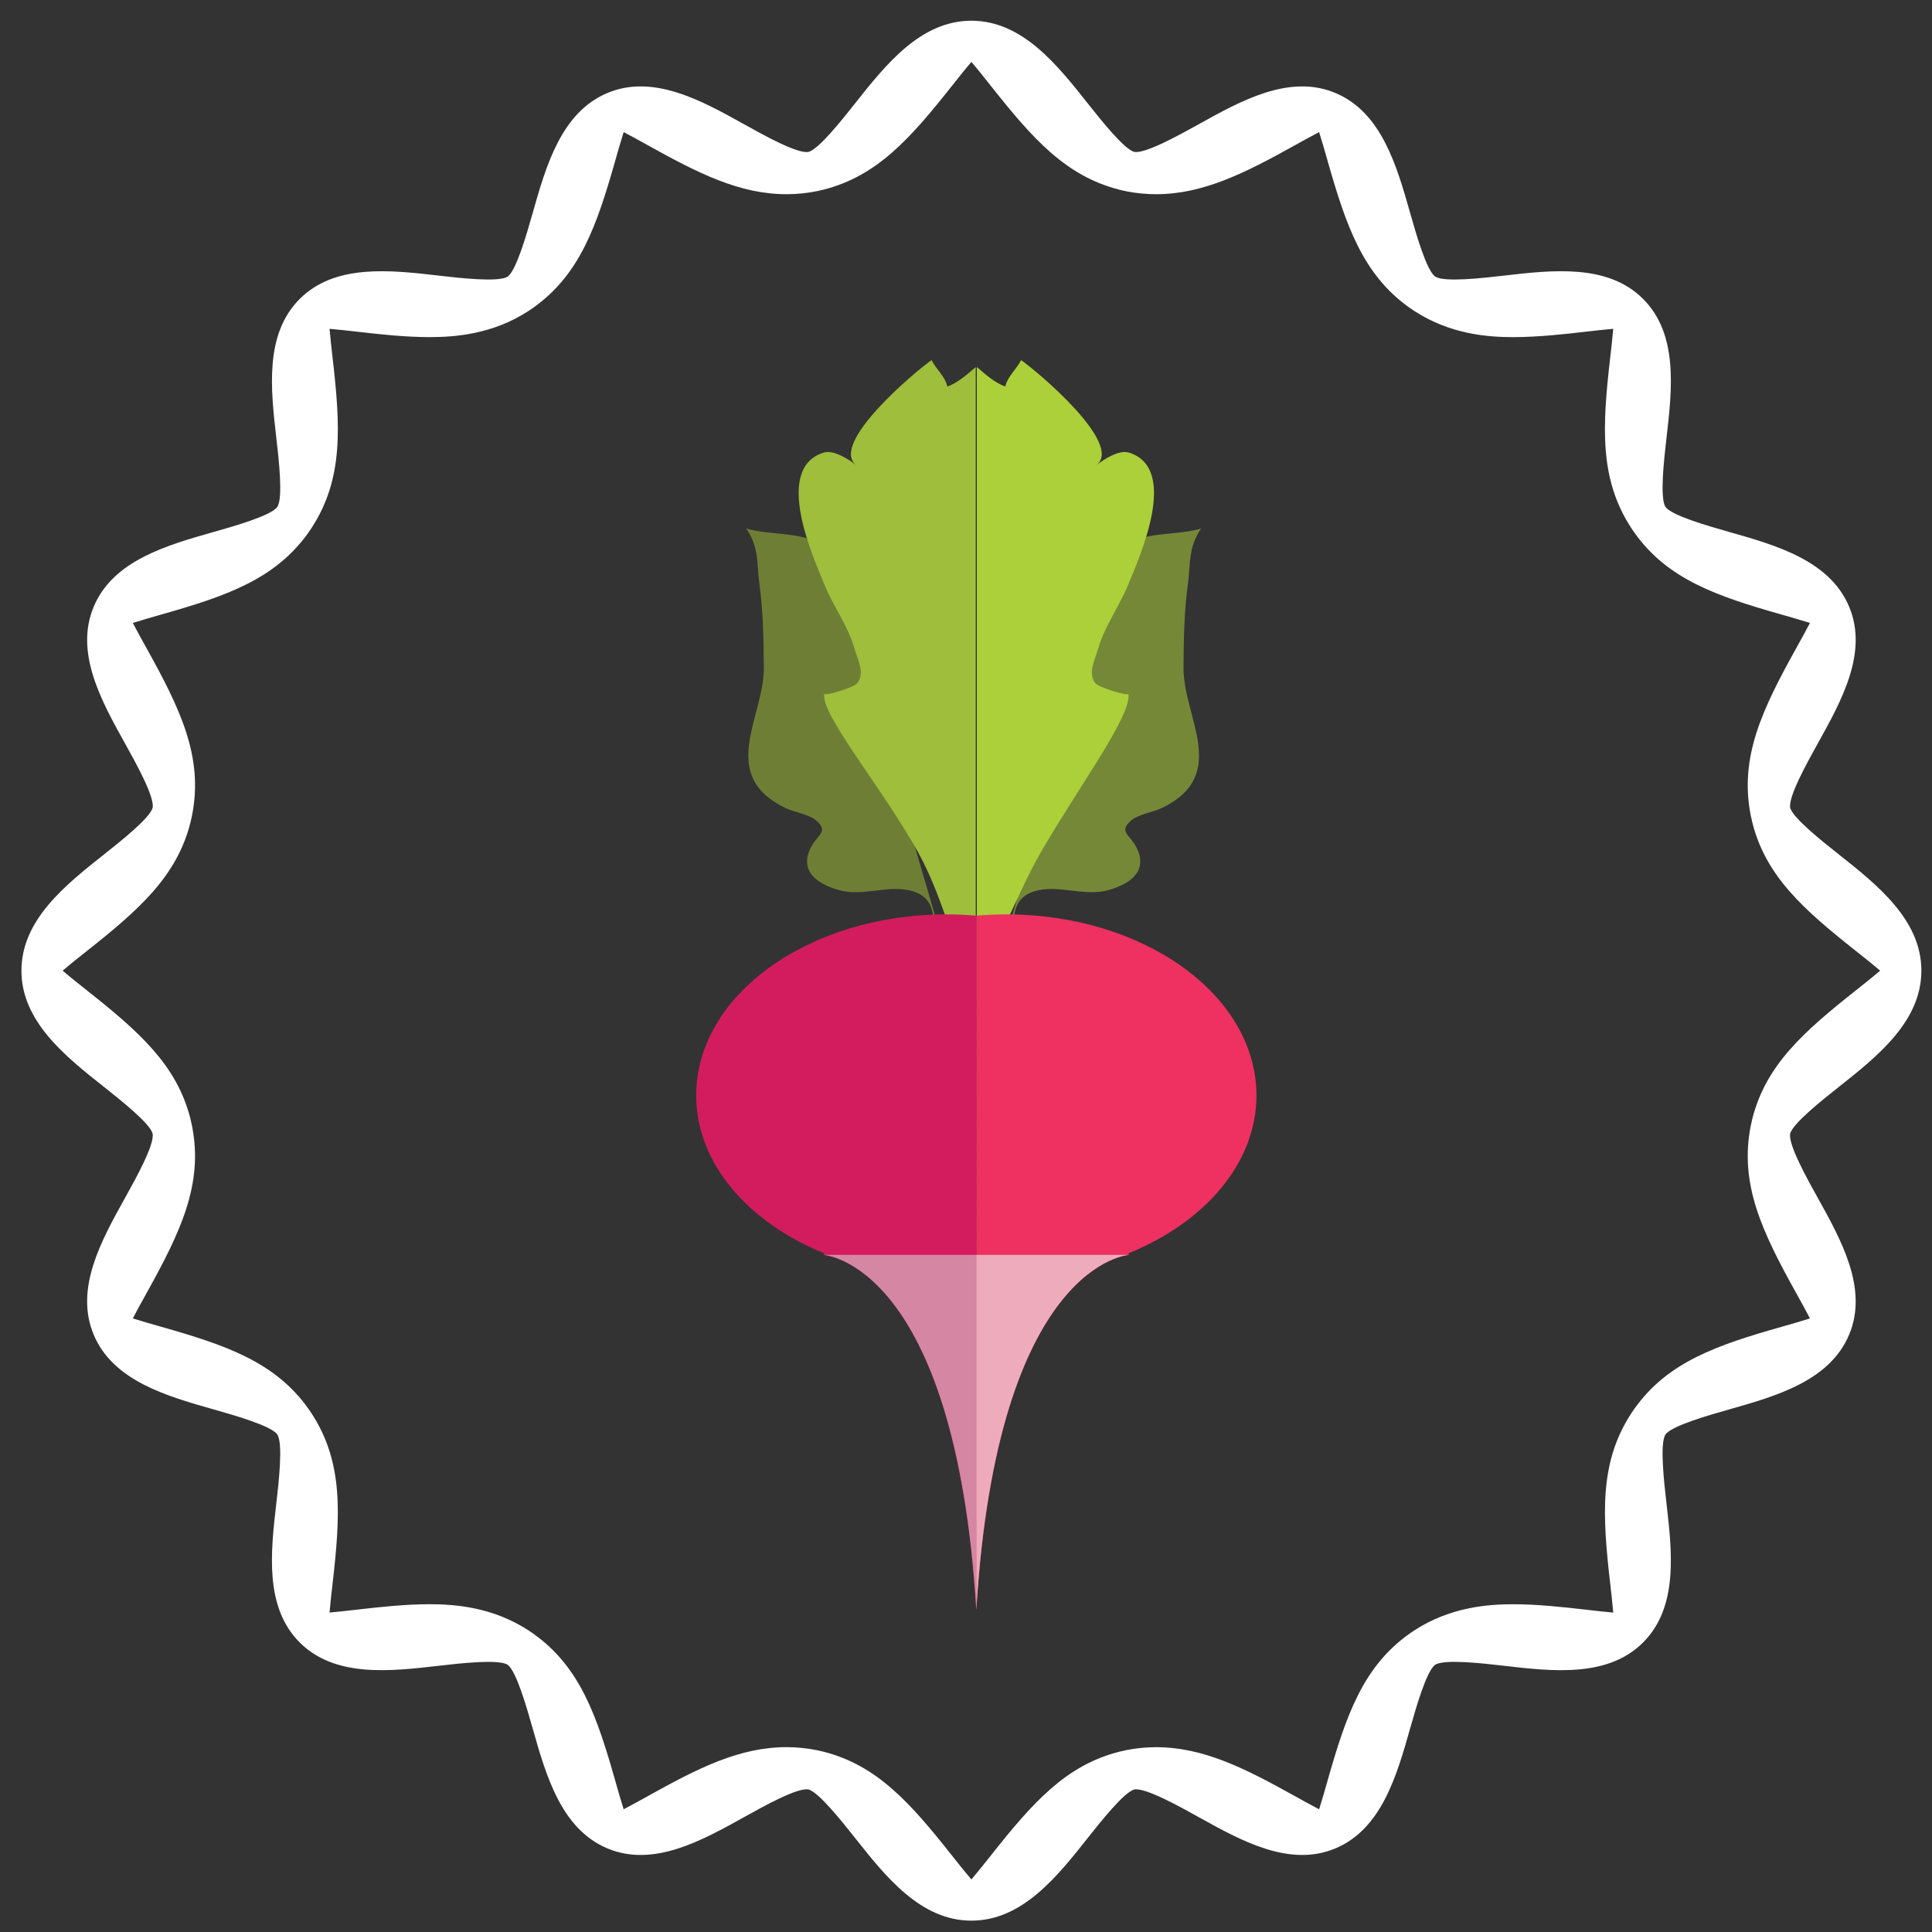 <?xml version="1.0" encoding="utf-8"?>
<!-- Generator: Adobe Illustrator 15.0.0, SVG Export Plug-In  -->
<!DOCTYPE svg PUBLIC "-//W3C//DTD SVG 1.1//EN" "http://www.w3.org/Graphics/SVG/1.1/DTD/svg11.dtd">
<svg version="1.1"
	 xmlns="http://www.w3.org/2000/svg" xmlns:xlink="http://www.w3.org/1999/xlink" xmlns:a="http://ns.adobe.com/AdobeSVGViewerExtensions/3.0/"
	 x="0px" y="0px" width="200px" height="200px" viewBox="-2.219 -2.145 200 200" enable-background="new -2.219 -2.145 200 200"
	 xml:space="preserve">
<rect x="-2.219" y="-2.145" width="200" height="200" fill="#333333" stroke="none"/>
<defs>
</defs>
<path fill="#FFFFFF" d="M188.099,110.402c4.021-3.186,8.582-6.797,8.582-12.063c0-5.265-4.561-8.876-8.582-12.063
	c-1.652-1.309-4.73-3.744-4.996-4.8c-0.223-1.126,1.771-4.71,2.842-6.636c2.455-4.409,5.236-9.405,3.271-14.145
	c-1.996-4.812-7.557-6.389-12.461-7.78c-2.068-0.588-5.92-1.68-6.561-2.582c-0.613-0.936-0.148-4.963,0.1-7.124
	c0.582-5.04,1.238-10.751-2.416-14.406c-3.654-3.655-9.367-2.998-14.404-2.417c-2.162,0.248-6.189,0.713-7.123,0.101
	c-0.906-0.642-1.998-4.493-2.584-6.562c-1.393-4.905-2.969-10.465-7.781-12.459c-4.74-1.965-9.736,0.815-14.145,3.269
	c-1.928,1.071-5.52,3.058-6.631,2.844c-1.061-0.269-3.498-3.345-4.807-4.997C107.218,4.56,103.607,0,98.341,0
	c-5.266,0-8.877,4.559-12.063,8.583c-1.308,1.652-3.745,4.728-4.8,4.995c-1.131,0.235-4.711-1.771-6.635-2.842
	c-4.41-2.455-9.41-5.237-14.146-3.27c-4.812,1.995-6.388,7.554-7.78,12.46c-0.587,2.068-1.679,5.918-2.582,6.56
	c-0.936,0.613-4.962,0.149-7.125-0.1c-5.037-0.579-10.75-1.238-14.405,2.417c-3.655,3.655-2.997,9.366-2.417,14.405
	c0.249,2.162,0.713,6.188,0.101,7.123c-0.643,0.905-4.493,1.997-6.562,2.584c-4.905,1.392-10.465,2.968-12.459,7.779
	c-1.967,4.741,0.815,9.738,3.268,14.147c1.072,1.926,3.067,5.51,2.845,6.63c-0.268,1.062-3.345,3.497-4.997,4.806
	C4.56,89.464,0,93.075,0,98.34c0,5.266,4.56,8.877,8.583,12.063c1.652,1.311,4.729,3.746,4.995,4.802
	c0.224,1.126-1.771,4.71-2.843,6.636c-2.454,4.408-5.235,9.405-3.269,14.145c1.995,4.812,7.555,6.39,12.46,7.78
	c2.069,0.586,5.918,1.68,6.56,2.582c0.613,0.937,0.149,4.962-0.1,7.124c-0.581,5.04-1.238,10.752,2.417,14.406
	c3.656,3.656,9.366,2.998,14.405,2.418c2.163-0.25,6.188-0.713,7.123-0.103c0.905,0.643,1.997,4.493,2.584,6.562
	c1.391,4.906,2.968,10.465,7.78,12.461c4.741,1.966,9.735-0.816,14.146-3.27c1.926-1.071,5.502-3.072,6.631-2.845
	c1.06,0.269,3.496,3.345,4.806,4.997c3.187,4.022,6.798,8.582,12.063,8.582c5.266,0,8.877-4.56,12.063-8.582
	c1.309-1.652,3.746-4.729,4.801-4.996c1.129-0.218,4.709,1.772,6.635,2.844c4.408,2.454,9.406,5.235,14.146,3.27
	c4.811-1.996,6.389-7.555,7.779-12.46c0.588-2.068,1.68-5.918,2.582-6.561c0.938-0.613,4.963-0.149,7.127,0.101
	c5.039,0.583,10.748,1.238,14.402-2.417c3.656-3.654,2.998-9.366,2.418-14.405c-0.25-2.162-0.713-6.188-0.102-7.123
	c0.643-0.905,4.494-1.997,6.563-2.584c4.904-1.392,10.465-2.968,12.461-7.78c1.965-4.739-0.816-9.735-3.27-14.145
	c-1.072-1.926-3.068-5.51-2.846-6.631C183.369,114.148,186.447,111.713,188.099,110.402 M183.769,131.799
	c0.398,0.718,0.914,1.642,1.381,2.539c-0.998,0.315-2.059,0.618-2.873,0.848c-6.791,1.926-11.863,3.662-15.303,8.503
	c-0.111,0.156-0.219,0.313-0.324,0.474c-3.322,5.085-2.998,10.529-2.176,17.667c0.096,0.837,0.221,1.923,0.309,2.959
	c-0.936-0.081-1.941-0.198-2.932-0.313c-2.436-0.281-4.986-0.55-7.42-0.55c-2.621,0-6.539,0.284-10.283,2.734
	c-0.154,0.102-0.307,0.206-0.459,0.313c-4.842,3.442-6.578,8.514-8.504,15.303c-0.23,0.814-0.531,1.875-0.848,2.875
	c-0.895-0.466-1.814-0.977-2.523-1.372c-5.139-2.862-9.463-5.056-14.346-5.056c-1.018,0-2.031,0.097-3.014,0.287
	c-0.266,0.052-0.527,0.112-0.791,0.178c-5.564,1.404-9.01,5.319-13.27,10.698c-0.572,0.721-1.326,1.672-2.053,2.529
	c-0.727-0.854-1.476-1.801-2.041-2.514c-4.272-5.393-7.719-9.308-13.287-10.716c-0.227-0.057-0.457-0.108-0.686-0.156
	c-1.02-0.205-2.072-0.31-3.127-0.31c-4.868,0-9.166,2.18-14.28,5.028c-0.738,0.41-1.674,0.931-2.578,1.401
	c-0.316-1-0.617-2.063-0.848-2.878c-1.925-6.792-3.664-11.867-8.518-15.309c-0.15-0.106-0.303-0.21-0.458-0.313
	c-3.738-2.442-7.649-2.725-10.266-2.725c-2.438,0-4.995,0.271-7.405,0.548c-1.034,0.119-2.033,0.235-2.951,0.313
	c0.088-1.034,0.213-2.117,0.309-2.948c0.824-7.146,1.15-12.596-2.184-17.689c-0.101-0.153-0.206-0.307-0.313-0.459
	c-3.44-4.84-8.511-6.578-15.299-8.504c-0.816-0.231-1.878-0.532-2.878-0.848c0.465-0.895,0.977-1.814,1.371-2.522
	c3.551-6.387,5.96-11.353,4.758-17.414c-0.049-0.248-0.104-0.494-0.167-0.74c-1.405-5.562-5.319-9.007-10.695-13.267
	c-0.722-0.571-1.675-1.326-2.532-2.055c0.855-0.728,1.803-1.479,2.519-2.044c5.383-4.264,9.301-7.711,10.709-13.28
	c0.064-0.249,0.12-0.501,0.17-0.754c1.196-6.054-1.216-11.024-4.755-17.385c-0.397-0.714-0.911-1.638-1.378-2.534
	c1-0.317,2.062-0.618,2.876-0.849c6.793-1.926,11.864-3.664,15.303-8.506c0.11-0.154,0.217-0.312,0.32-0.47
	c3.326-5.09,3-10.537,2.176-17.678c-0.096-0.83-0.22-1.912-0.309-2.945c0.916,0.078,1.912,0.191,2.939,0.309
	c2.43,0.28,4.984,0.55,7.419,0.55c2.619,0,6.534-0.283,10.274-2.73c0.159-0.104,0.315-0.211,0.468-0.32
	c4.836-3.439,6.572-8.508,8.498-15.294c0.231-0.816,0.533-1.878,0.849-2.879c0.894,0.466,1.813,0.978,2.522,1.373
	c5.191,2.888,9.475,5.057,14.336,5.057c1.081,0,2.158-0.11,3.201-0.326c0.209-0.043,0.418-0.091,0.625-0.143
	c5.563-1.41,9.009-5.328,13.27-10.71c0.566-0.715,1.316-1.662,2.043-2.517c0.727,0.856,1.479,1.804,2.045,2.519
	c4.258,5.378,7.703,9.296,13.271,10.709c0.273,0.069,0.549,0.131,0.828,0.184c0.973,0.188,1.977,0.283,2.982,0.283
	c4.869,0,9.195-2.191,14.344-5.055c0.711-0.395,1.631-0.908,2.525-1.374c0.318,1.001,0.619,2.062,0.85,2.876
	c1.926,6.789,3.662,11.86,8.502,15.3c0.156,0.111,0.313,0.218,0.473,0.322c3.738,2.444,7.648,2.727,10.264,2.727
	c2.621,0,5.473-0.326,7.357-0.543c1.063-0.123,2.076-0.239,3.002-0.318c-0.088,1.034-0.213,2.117-0.309,2.948
	c-0.824,7.141-1.15,12.591,2.18,17.682c0.104,0.159,0.211,0.315,0.32,0.47c3.434,4.831,8.494,6.567,15.27,8.492
	c0.828,0.235,1.898,0.539,2.904,0.856c-0.465,0.894-0.979,1.813-1.371,2.521c-3.547,6.382-5.957,11.349-4.76,17.406
	c0.051,0.251,0.105,0.5,0.168,0.747c1.406,5.566,5.324,9.013,10.705,13.274c0.717,0.568,1.668,1.321,2.523,2.05
	c-0.855,0.726-1.803,1.477-2.518,2.044c-5.391,4.27-9.303,7.714-10.711,13.277c-0.064,0.252-0.121,0.505-0.17,0.759
	C177.822,120.474,180.232,125.441,183.769,131.799"/>
<g display="none">
	<defs>
		<rect id="SVGID_1_" x="0" width="196.681" height="196.68"/>
	</defs>
	<use xlink:href="#SVGID_1_"  overflow="visible" fill="#FFFFFF"/>
	<clipPath id="SVGID_2_" display="inline">
		<use xlink:href="#SVGID_1_"  display="none" overflow="visible"/>
	</clipPath>
	<path clip-path="url(#SVGID_2_)" fill="#FFFFFF" d="M188.099,110.402c4.021-3.186,8.582-6.797,8.582-12.063
		c0-5.265-4.561-8.876-8.582-12.063c-1.652-1.309-4.73-3.744-4.996-4.8c-0.223-1.126,1.771-4.71,2.842-6.636
		c2.455-4.409,5.236-9.405,3.271-14.145c-1.996-4.812-7.557-6.389-12.461-7.78c-2.068-0.588-5.92-1.68-6.561-2.582
		c-0.613-0.936-0.148-4.963,0.1-7.124c0.582-5.04,1.238-10.751-2.416-14.406c-3.654-3.655-9.367-2.998-14.404-2.417
		c-2.162,0.248-6.189,0.713-7.123,0.101c-0.906-0.642-1.998-4.493-2.584-6.562c-1.393-4.905-2.969-10.465-7.781-12.459
		c-4.74-1.965-9.736,0.815-14.145,3.269c-1.928,1.071-5.52,3.058-6.631,2.844c-1.061-0.269-3.498-3.345-4.807-4.997
		C107.218,4.56,103.607,0,98.341,0c-5.266,0-8.877,4.559-12.063,8.583c-1.308,1.652-3.745,4.728-4.8,4.995
		c-1.131,0.235-4.711-1.771-6.635-2.842c-4.41-2.455-9.41-5.237-14.146-3.27c-4.812,1.995-6.388,7.554-7.78,12.46
		c-0.587,2.068-1.679,5.918-2.582,6.56c-0.936,0.613-4.962,0.149-7.125-0.1c-5.037-0.579-10.75-1.238-14.405,2.417
		c-3.655,3.655-2.997,9.366-2.417,14.405c0.249,2.162,0.713,6.188,0.101,7.123c-0.643,0.905-4.493,1.997-6.562,2.584
		c-4.905,1.392-10.465,2.968-12.459,7.779c-1.967,4.741,0.815,9.738,3.268,14.147c1.072,1.926,3.067,5.51,2.845,6.63
		c-0.268,1.062-3.345,3.497-4.997,4.806C4.56,89.464,0,93.075,0,98.34c0,5.266,4.56,8.877,8.583,12.063
		c1.652,1.311,4.729,3.746,4.995,4.802c0.224,1.126-1.771,4.71-2.843,6.636c-2.454,4.408-5.235,9.405-3.269,14.145
		c1.995,4.812,7.555,6.39,12.46,7.78c2.069,0.586,5.918,1.68,6.56,2.582c0.613,0.937,0.149,4.962-0.1,7.124
		c-0.581,5.04-1.238,10.752,2.417,14.406c3.656,3.656,9.366,2.998,14.405,2.418c2.163-0.25,6.188-0.713,7.123-0.103
		c0.905,0.643,1.997,4.493,2.584,6.562c1.391,4.906,2.968,10.465,7.78,12.461c4.741,1.966,9.735-0.816,14.146-3.27
		c1.926-1.071,5.502-3.072,6.631-2.845c1.06,0.269,3.496,3.345,4.806,4.997c3.187,4.022,6.798,8.582,12.063,8.582
		c5.266,0,8.877-4.56,12.063-8.582c1.309-1.652,3.746-4.729,4.801-4.996c1.129-0.218,4.709,1.772,6.635,2.844
		c4.408,2.454,9.406,5.235,14.146,3.27c4.811-1.996,6.389-7.555,7.779-12.46c0.588-2.068,1.68-5.918,2.582-6.561
		c0.938-0.613,4.963-0.149,7.127,0.101c5.039,0.583,10.748,1.238,14.402-2.417c3.656-3.654,2.998-9.366,2.418-14.405
		c-0.25-2.162-0.713-6.188-0.102-7.123c0.643-0.905,4.494-1.997,6.563-2.584c4.904-1.392,10.465-2.968,12.461-7.78
		c1.965-4.739-0.816-9.735-3.27-14.145c-1.072-1.926-3.068-5.51-2.846-6.631C183.369,114.148,186.447,111.713,188.099,110.402
		 M183.769,131.799c0.398,0.718,0.914,1.642,1.381,2.539c-0.998,0.315-2.059,0.618-2.873,0.848
		c-6.791,1.926-11.863,3.662-15.303,8.503c-0.111,0.156-0.219,0.313-0.324,0.474c-3.322,5.085-2.998,10.529-2.176,17.667
		c0.096,0.837,0.221,1.923,0.309,2.959c-0.936-0.081-1.941-0.198-2.932-0.313c-2.436-0.281-4.986-0.55-7.42-0.55
		c-2.621,0-6.539,0.284-10.283,2.734c-0.154,0.102-0.307,0.206-0.459,0.313c-4.842,3.442-6.578,8.514-8.504,15.303
		c-0.23,0.814-0.531,1.875-0.848,2.875c-0.895-0.466-1.814-0.977-2.523-1.372c-5.139-2.862-9.463-5.056-14.346-5.056
		c-1.018,0-2.031,0.097-3.014,0.287c-0.266,0.052-0.527,0.112-0.791,0.178c-5.564,1.404-9.01,5.319-13.27,10.698
		c-0.572,0.721-1.326,1.672-2.053,2.529c-0.727-0.854-1.476-1.801-2.041-2.514c-4.272-5.393-7.719-9.308-13.287-10.716
		c-0.227-0.057-0.457-0.108-0.686-0.156c-1.02-0.205-2.072-0.31-3.127-0.31c-4.868,0-9.166,2.18-14.28,5.028
		c-0.738,0.41-1.674,0.931-2.578,1.401c-0.316-1-0.617-2.063-0.848-2.878c-1.925-6.792-3.664-11.867-8.518-15.309
		c-0.15-0.106-0.303-0.21-0.458-0.313c-3.738-2.442-7.649-2.725-10.266-2.725c-2.438,0-4.995,0.271-7.405,0.548
		c-1.034,0.119-2.033,0.235-2.951,0.313c0.088-1.034,0.213-2.117,0.309-2.948c0.824-7.146,1.15-12.596-2.184-17.689
		c-0.101-0.153-0.206-0.307-0.313-0.459c-3.44-4.84-8.511-6.578-15.299-8.504c-0.816-0.231-1.878-0.532-2.878-0.848
		c0.465-0.895,0.977-1.814,1.371-2.522c3.551-6.387,5.96-11.353,4.758-17.414c-0.049-0.248-0.104-0.494-0.167-0.74
		c-1.405-5.562-5.319-9.007-10.695-13.267c-0.722-0.571-1.675-1.326-2.532-2.055c0.855-0.728,1.803-1.479,2.519-2.044
		c5.383-4.264,9.301-7.711,10.709-13.28c0.064-0.249,0.12-0.501,0.17-0.754c1.196-6.054-1.216-11.024-4.755-17.385
		c-0.397-0.714-0.911-1.638-1.378-2.534c1-0.317,2.062-0.618,2.876-0.849c6.793-1.926,11.864-3.664,15.303-8.506
		c0.11-0.154,0.217-0.312,0.32-0.47c3.326-5.09,3-10.537,2.176-17.678c-0.096-0.83-0.22-1.912-0.309-2.945
		c0.916,0.078,1.912,0.191,2.939,0.309c2.43,0.28,4.984,0.55,7.419,0.55c2.619,0,6.534-0.283,10.274-2.73
		c0.159-0.104,0.315-0.211,0.468-0.32c4.836-3.439,6.572-8.508,8.498-15.294c0.231-0.816,0.533-1.878,0.849-2.879
		c0.894,0.466,1.813,0.978,2.522,1.373c5.191,2.888,9.475,5.057,14.336,5.057c1.081,0,2.158-0.11,3.201-0.326
		c0.209-0.043,0.418-0.091,0.625-0.143c5.563-1.41,9.009-5.328,13.27-10.71c0.566-0.715,1.316-1.662,2.043-2.517
		c0.727,0.856,1.479,1.804,2.045,2.519c4.258,5.378,7.703,9.296,13.271,10.709c0.273,0.069,0.549,0.131,0.828,0.184
		c0.973,0.188,1.977,0.283,2.982,0.283c4.869,0,9.195-2.191,14.344-5.055c0.711-0.395,1.631-0.908,2.525-1.374
		c0.318,1.001,0.619,2.062,0.85,2.876c1.926,6.789,3.662,11.86,8.502,15.3c0.156,0.111,0.313,0.218,0.473,0.322
		c3.738,2.444,7.648,2.727,10.264,2.727c2.621,0,5.473-0.326,7.357-0.543c1.063-0.123,2.076-0.239,3.002-0.318
		c-0.088,1.034-0.213,2.117-0.309,2.948c-0.824,7.141-1.15,12.591,2.18,17.682c0.104,0.159,0.211,0.315,0.32,0.47
		c3.434,4.831,8.494,6.567,15.27,8.492c0.828,0.235,1.898,0.539,2.904,0.856c-0.465,0.894-0.979,1.813-1.371,2.521
		c-3.547,6.382-5.957,11.349-4.76,17.406c0.051,0.251,0.105,0.5,0.168,0.747c1.406,5.566,5.324,9.013,10.705,13.274
		c0.717,0.568,1.668,1.321,2.523,2.05c-0.855,0.726-1.803,1.477-2.518,2.044c-5.391,4.27-9.303,7.714-10.711,13.277
		c-0.064,0.252-0.121,0.505-0.17,0.759C177.822,120.474,180.232,125.441,183.769,131.799"/>
</g>
<path fill="#6E7F35" d="M94.866,93.622L83.443,54.66c-2.188-1.872-5.768-1.303-8.403-2.09c1.369,2.077,1.056,3.564,1.363,5.8
	c0.388,2.828,0.429,5.695,0.449,8.617c0.035,5.1-4.825,11.064,2.196,14.494c0.912,0.444,2.476,0.68,3.182,1.271
	c1.374,1.15,0.234,1.484-0.436,2.699c-1.278,2.318,0.203,3.816,2.856,4.553c2.359,0.653,4.868-0.469,7.135-0.01
	c2.765,0.564,2.708,2.619,2.619,4.631C94.637,94.306,94.753,93.977,94.866,93.622"/>
<path fill="#758838" d="M102.283,93.622l11.424-38.962c2.188-1.872,5.767-1.303,8.402-2.09c-1.366,2.077-1.054,3.564-1.362,5.8
	c-0.39,2.828-0.428,5.695-0.448,8.617c-0.039,5.1,4.824,11.064-2.199,14.494c-0.914,0.444-2.475,0.68-3.181,1.271
	c-1.377,1.15-0.231,1.484,0.437,2.699c1.274,2.318-0.202,3.816-2.859,4.553c-2.358,0.653-4.862-0.469-7.132-0.01
	c-2.768,0.564-2.709,2.619-2.616,4.631C102.512,94.306,102.4,93.977,102.283,93.622"/>
<path fill="#9EBE3C" d="M98.789,35.851c-0.803,0.698-1.897,1.665-2.943,2.018c-0.196-1.031-1.256-1.901-1.624-2.735
	c-1.525,1.025-10.667,8.676-7.802,10.869c-0.75-0.578-2.334-1.619-3.367-1.297c-5.281,1.65-1.06,10.886,0.088,13.707
	c0.877,2.157,2.485,4.365,3.089,6.567c0.293,1.067,1.161,2.577,0.267,3.629c-0.339,0.402-3.448,1.384-3.392,1.05
	c-0.374,2.204,6.072,9.812,9.742,16.475c3.152,5.723,3.335,10.75,5.943,11.054V35.851H98.789z"/>
<path fill="#ABD039" d="M98.906,35.851c0.805,0.698,1.9,1.665,2.945,2.018c0.201-1.031,1.262-1.901,1.627-2.735
	c1.523,1.025,10.667,8.676,7.803,10.869c0.75-0.578,2.331-1.619,3.367-1.297c5.279,1.65,1.06,10.886-0.09,13.707
	c-0.879,2.157-2.482,4.365-3.088,6.567c-0.289,1.067-1.158,2.577-0.268,3.629c0.34,0.402,3.45,1.384,3.394,1.05
	c0.383,2.246-5.303,9.869-9.062,16.413c-3.109,5.407-4.074,10.078-6.629,10.373V35.851z"/>
<path fill="#D31C5E" d="M98.847,92.646c-1.007-0.085-2.033-0.136-3.072-0.136c-14.319,0-25.923,8.389-25.923,18.739
	c0,7.023,5.345,13.141,13.258,16.351l-0.081,0.161c0,0,13.622,0.745,15.815,36.74V92.646H98.847z"/>
<path fill="#EE3160" d="M98.847,92.646c1.014-0.085,2.035-0.136,3.076-0.136c14.318,0,25.926,8.389,25.926,18.741
	c0,7.024-5.352,13.14-13.26,16.351l0.074,0.16c0,0-13.617,0.745-15.814,36.739V92.646H98.847z"/>
<path fill="#D486A2" d="M83.034,127.76c0,0,13.619,0.745,15.815,36.74v-36.74H83.034z"/>
<path fill="#EEABBC" d="M98.847,164.5c2.199-35.995,15.816-36.74,15.816-36.74H98.847V164.5z"/>
</svg>
